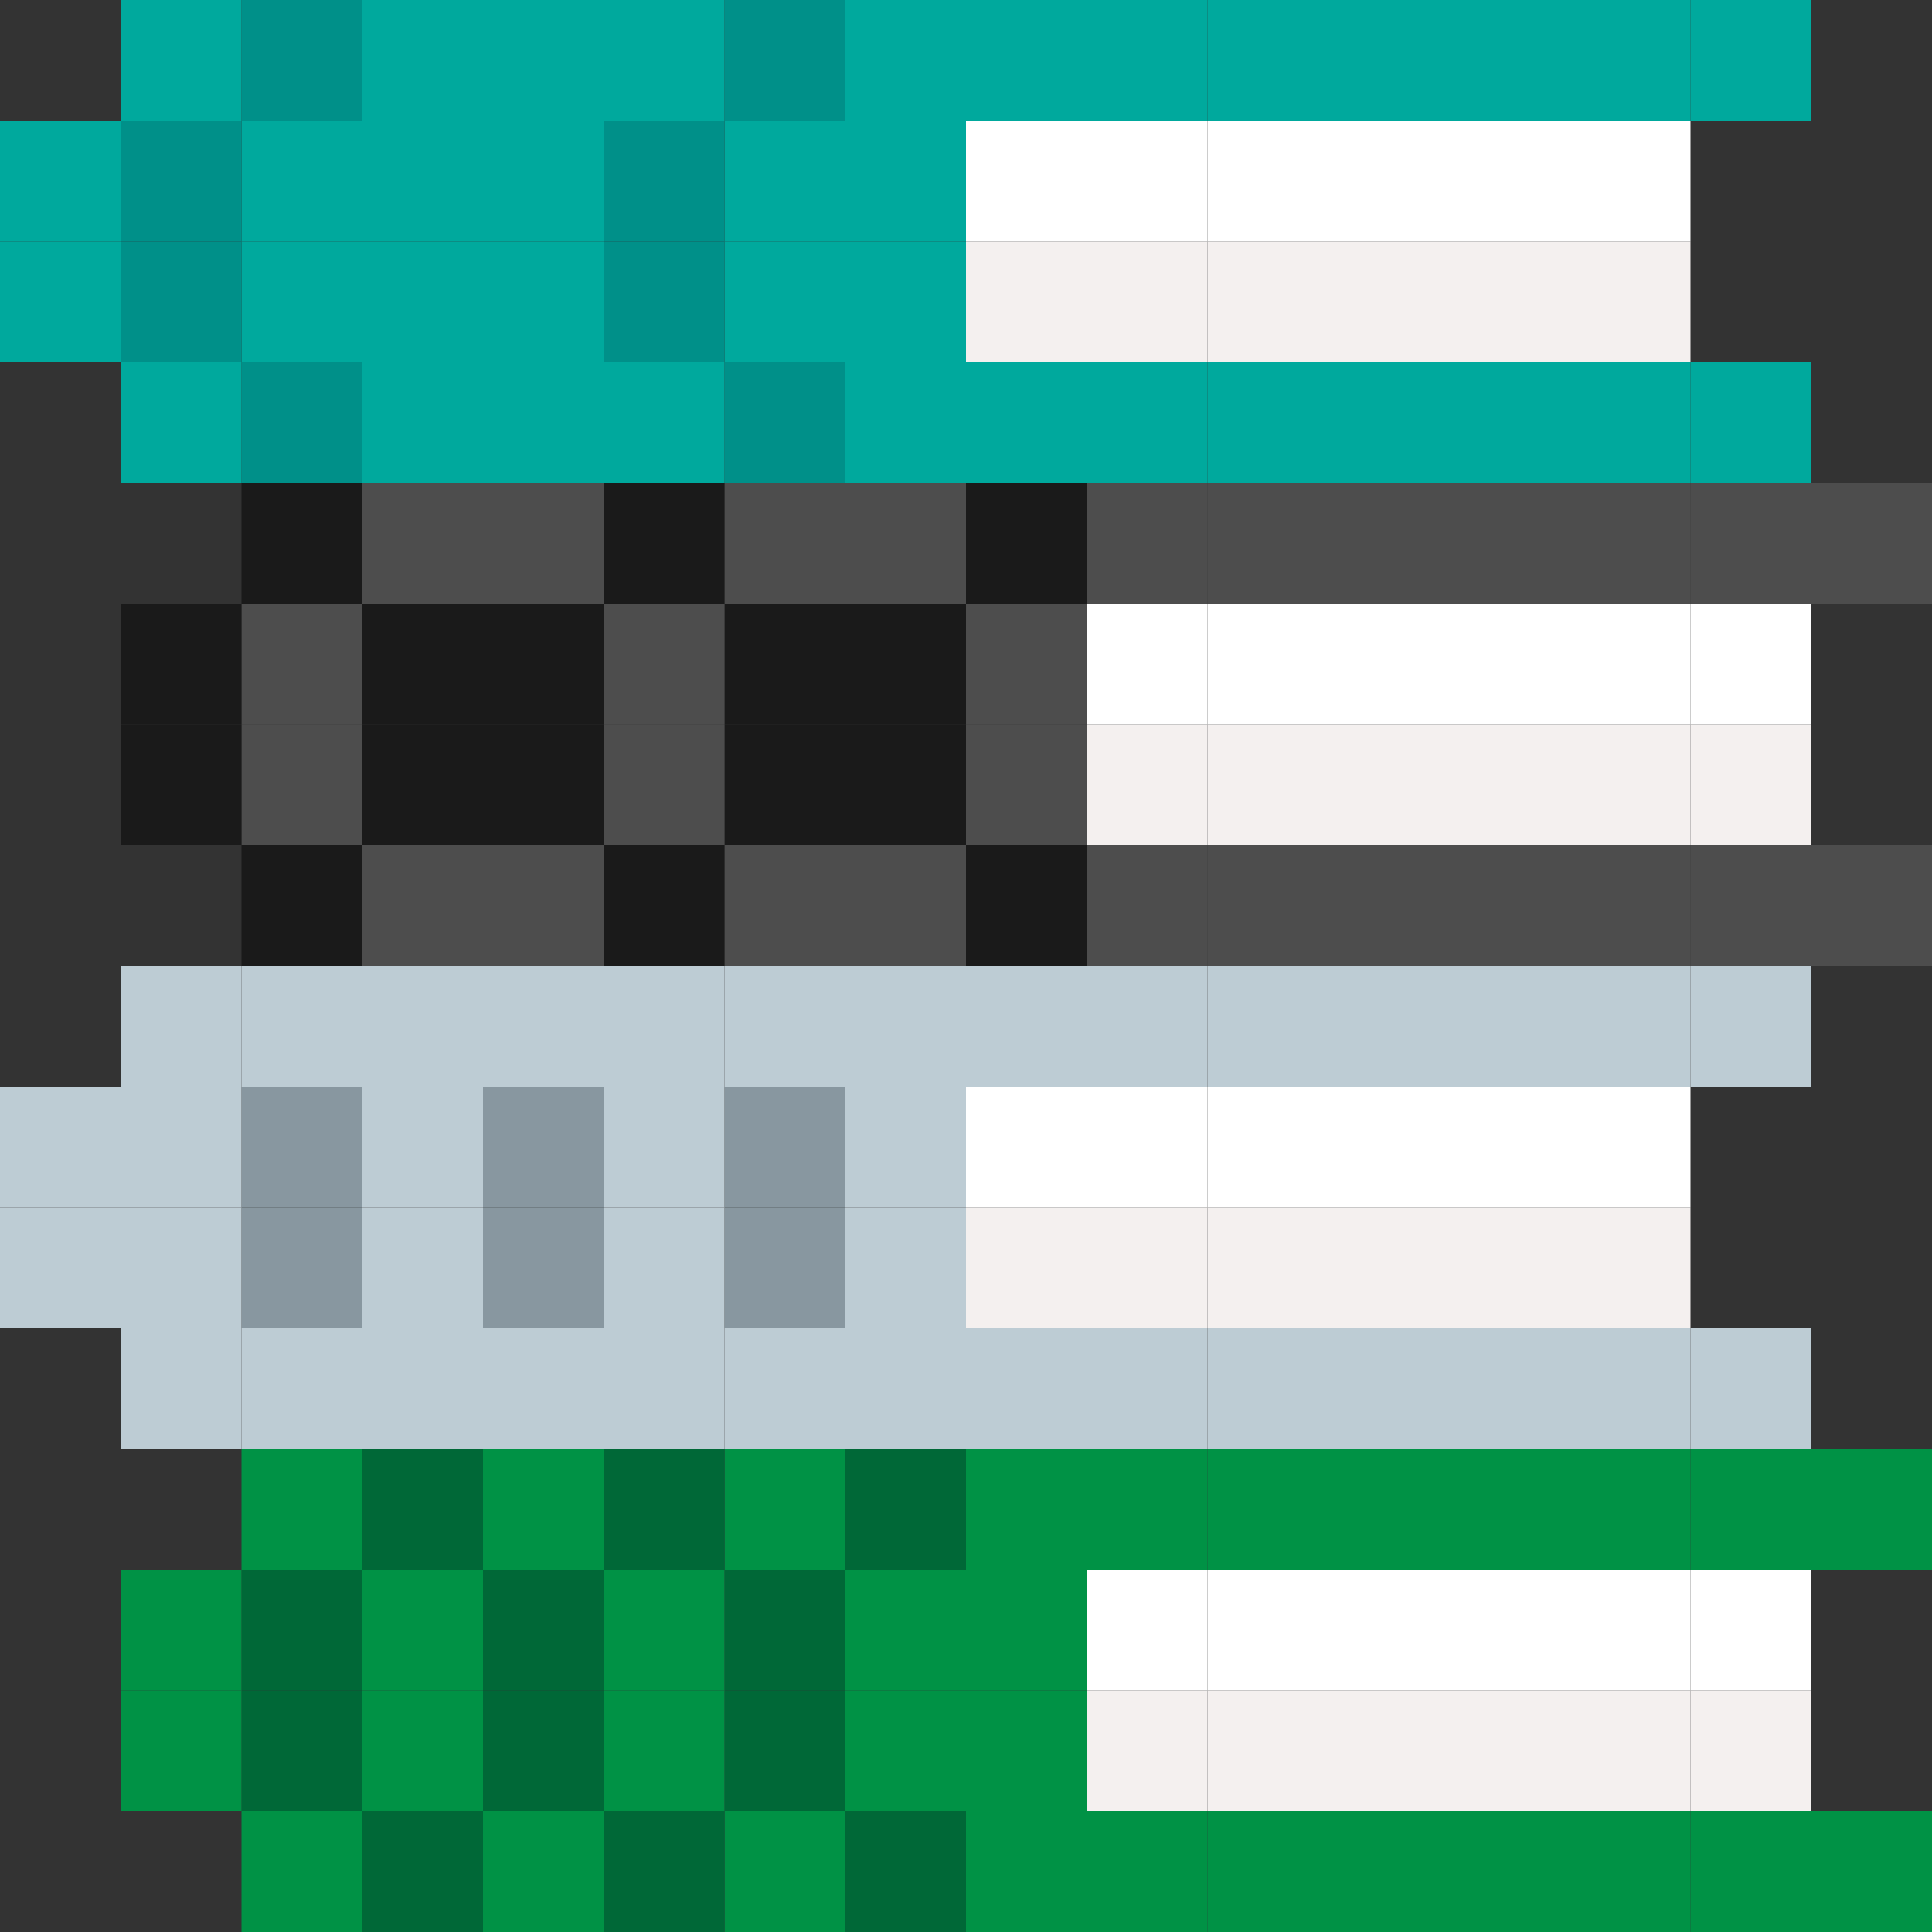 <?xml version="1.0" encoding="UTF-8"?>
<svg id="Ebene_2" data-name="Ebene 2" xmlns="http://www.w3.org/2000/svg" viewBox="0 0 50 50">
  <rect x="0" y="0" width="50" height="50" fill="#333333" stroke="none"/>
  <defs>
    <style>
      .cls-1 {
        fill: #8897a0;
      }

      .cls-2 {
        fill: #00a99d;
      }

      .cls-3 {
        fill: #009245;
      }

      .cls-4 {
        fill: #4d4d4d;
      }

      .cls-5 {
        fill: #fff;
      }

      .cls-6 {
        fill: #006837;
      }

      .cls-7 {
        fill: #f4f0ef;
      }

      .cls-8 {
        fill: #bdccd4;
      }

      .cls-9 {
        fill: #1a1a1a;
      }

      .cls-10 {
        fill: #009089;
      }
    </style>
  </defs>
  <rect class="cls-3" x="46.88" y="46.88" width="3.12" height="3.12"/>
  <rect class="cls-3" x="46.88" y="37.5" width="3.12" height="3.13"/>
  <rect class="cls-4" x="46.88" y="21.88" width="3.12" height="3.12"/>
  <rect class="cls-4" x="46.88" y="12.5" width="3.12" height="3.13"/>
  <rect class="cls-3" x="43.75" y="46.88" width="3.13" height="3.12"/>
  <rect class="cls-7" x="43.75" y="43.75" width="3.13" height="3.13"/>
  <rect class="cls-5" x="43.75" y="40.63" width="3.13" height="3.12"/>
  <rect class="cls-3" x="43.75" y="37.5" width="3.13" height="3.13"/>
  <rect class="cls-8" x="43.75" y="34.38" width="3.13" height="3.12"/>
  <rect class="cls-8" x="43.75" y="25" width="3.13" height="3.13"/>
  <rect class="cls-4" x="43.75" y="21.88" width="3.13" height="3.12"/>
  <rect class="cls-7" x="43.75" y="18.75" width="3.13" height="3.13"/>
  <rect class="cls-5" x="43.75" y="15.63" width="3.13" height="3.12"/>
  <rect class="cls-4" x="43.75" y="12.5" width="3.13" height="3.13"/>
  <rect class="cls-2" x="43.75" y="9.38" width="3.13" height="3.12"/>
  <rect class="cls-2" x="43.75" y="0" width="3.13" height="3.13"/>
  <rect class="cls-3" x="40.63" y="46.88" width="3.12" height="3.12"/>
  <rect class="cls-7" x="40.63" y="43.75" width="3.12" height="3.13"/>
  <rect class="cls-5" x="40.63" y="40.63" width="3.12" height="3.12"/>
  <rect class="cls-3" x="40.63" y="37.5" width="3.12" height="3.13"/>
  <rect class="cls-8" x="40.63" y="34.38" width="3.12" height="3.12"/>
  <rect class="cls-7" x="40.63" y="31.25" width="3.12" height="3.13"/>
  <rect class="cls-5" x="40.63" y="28.13" width="3.12" height="3.12"/>
  <rect class="cls-8" x="40.63" y="25" width="3.12" height="3.13"/>
  <rect class="cls-4" x="40.63" y="21.88" width="3.12" height="3.12"/>
  <rect class="cls-7" x="40.63" y="18.75" width="3.12" height="3.13"/>
  <rect class="cls-5" x="40.63" y="15.63" width="3.12" height="3.12"/>
  <rect class="cls-4" x="40.63" y="12.5" width="3.12" height="3.13"/>
  <rect class="cls-2" x="40.63" y="9.38" width="3.12" height="3.12"/>
  <rect class="cls-7" x="40.63" y="6.25" width="3.12" height="3.13"/>
  <rect class="cls-5" x="40.63" y="3.13" width="3.12" height="3.12"/>
  <rect class="cls-2" x="40.63" y="0" width="3.12" height="3.13"/>
  <rect class="cls-3" x="37.5" y="46.88" width="3.13" height="3.12"/>
  <rect class="cls-7" x="37.5" y="43.75" width="3.13" height="3.13"/>
  <rect class="cls-5" x="37.5" y="40.63" width="3.13" height="3.12"/>
  <rect class="cls-3" x="37.5" y="37.5" width="3.13" height="3.13"/>
  <rect class="cls-8" x="37.5" y="34.38" width="3.13" height="3.12"/>
  <rect class="cls-7" x="37.5" y="31.25" width="3.13" height="3.13"/>
  <rect class="cls-5" x="37.5" y="28.13" width="3.13" height="3.12"/>
  <rect class="cls-8" x="37.5" y="25" width="3.13" height="3.13"/>
  <rect class="cls-4" x="37.5" y="21.88" width="3.13" height="3.12"/>
  <rect class="cls-7" x="37.5" y="18.75" width="3.13" height="3.13"/>
  <rect class="cls-5" x="37.5" y="15.63" width="3.13" height="3.12"/>
  <rect class="cls-4" x="37.5" y="12.5" width="3.13" height="3.13"/>
  <rect class="cls-2" x="37.5" y="9.38" width="3.13" height="3.12"/>
  <rect class="cls-7" x="37.5" y="6.25" width="3.13" height="3.13"/>
  <rect class="cls-5" x="37.5" y="3.13" width="3.13" height="3.12"/>
  <rect class="cls-2" x="37.5" y="0" width="3.13" height="3.13"/>
  <rect class="cls-3" x="34.38" y="46.88" width="3.12" height="3.12"/>
  <rect class="cls-7" x="34.38" y="43.75" width="3.12" height="3.13"/>
  <rect class="cls-5" x="34.38" y="40.63" width="3.12" height="3.12"/>
  <rect class="cls-3" x="34.38" y="37.5" width="3.12" height="3.13"/>
  <rect class="cls-8" x="34.38" y="34.38" width="3.12" height="3.12"/>
  <rect class="cls-7" x="34.38" y="31.25" width="3.12" height="3.13"/>
  <rect class="cls-5" x="34.38" y="28.13" width="3.12" height="3.12"/>
  <rect class="cls-8" x="34.38" y="25" width="3.12" height="3.13"/>
  <rect class="cls-4" x="34.38" y="21.88" width="3.12" height="3.12"/>
  <rect class="cls-7" x="34.38" y="18.75" width="3.12" height="3.13"/>
  <rect class="cls-5" x="34.38" y="15.63" width="3.12" height="3.12"/>
  <rect class="cls-4" x="34.38" y="12.5" width="3.12" height="3.13"/>
  <rect class="cls-2" x="34.38" y="9.38" width="3.12" height="3.12"/>
  <rect class="cls-7" x="34.38" y="6.25" width="3.12" height="3.13"/>
  <rect class="cls-5" x="34.38" y="3.13" width="3.12" height="3.12"/>
  <rect class="cls-2" x="34.38" y="0" width="3.12" height="3.13"/>
  <rect class="cls-3" x="31.25" y="46.88" width="3.13" height="3.12"/>
  <rect class="cls-7" x="31.25" y="43.75" width="3.13" height="3.13"/>
  <rect class="cls-5" x="31.25" y="40.63" width="3.13" height="3.12"/>
  <rect class="cls-3" x="31.25" y="37.5" width="3.13" height="3.13"/>
  <rect class="cls-8" x="31.25" y="34.38" width="3.13" height="3.12"/>
  <rect class="cls-7" x="31.25" y="31.25" width="3.13" height="3.13"/>
  <rect class="cls-5" x="31.25" y="28.13" width="3.13" height="3.12"/>
  <rect class="cls-8" x="31.25" y="25" width="3.13" height="3.13"/>
  <rect class="cls-4" x="31.25" y="21.88" width="3.13" height="3.12"/>
  <rect class="cls-7" x="31.25" y="18.75" width="3.13" height="3.13"/>
  <rect class="cls-5" x="31.25" y="15.63" width="3.13" height="3.12"/>
  <rect class="cls-4" x="31.25" y="12.5" width="3.13" height="3.13"/>
  <rect class="cls-2" x="31.25" y="9.38" width="3.13" height="3.12"/>
  <rect class="cls-7" x="31.25" y="6.25" width="3.13" height="3.13"/>
  <rect class="cls-5" x="31.25" y="3.13" width="3.13" height="3.12"/>
  <rect class="cls-2" x="31.25" y="0" width="3.13" height="3.13"/>
  <rect class="cls-3" x="28.13" y="46.88" width="3.12" height="3.12"/>
  <rect class="cls-7" x="28.13" y="43.75" width="3.12" height="3.13"/>
  <rect class="cls-5" x="28.13" y="40.63" width="3.12" height="3.12"/>
  <rect class="cls-3" x="28.13" y="37.5" width="3.12" height="3.13"/>
  <rect class="cls-8" x="28.13" y="34.38" width="3.12" height="3.12"/>
  <rect class="cls-7" x="28.13" y="31.25" width="3.12" height="3.13"/>
  <rect class="cls-5" x="28.13" y="28.13" width="3.12" height="3.12"/>
  <rect class="cls-8" x="28.13" y="25" width="3.12" height="3.13"/>
  <rect class="cls-4" x="28.13" y="21.88" width="3.12" height="3.12"/>
  <rect class="cls-7" x="28.13" y="18.75" width="3.12" height="3.13"/>
  <rect class="cls-5" x="28.13" y="15.63" width="3.12" height="3.12"/>
  <rect class="cls-4" x="28.13" y="12.5" width="3.12" height="3.13"/>
  <rect class="cls-2" x="28.13" y="9.38" width="3.12" height="3.12"/>
  <rect class="cls-7" x="28.13" y="6.25" width="3.12" height="3.13"/>
  <rect class="cls-5" x="28.13" y="3.13" width="3.12" height="3.12"/>
  <rect class="cls-2" x="28.13" y="0" width="3.12" height="3.13"/>
  <rect class="cls-3" x="25" y="46.88" width="3.13" height="3.12"/>
  <rect class="cls-3" x="25" y="43.75" width="3.13" height="3.13"/>
  <rect class="cls-3" x="25" y="40.63" width="3.13" height="3.12"/>
  <rect class="cls-3" x="25" y="37.5" width="3.13" height="3.13"/>
  <rect class="cls-8" x="25" y="34.38" width="3.13" height="3.12"/>
  <rect class="cls-7" x="25" y="31.25" width="3.13" height="3.13"/>
  <rect class="cls-5" x="25" y="28.13" width="3.13" height="3.12"/>
  <rect class="cls-8" x="25" y="25" width="3.13" height="3.13"/>
  <rect class="cls-9" x="25" y="21.88" width="3.13" height="3.12"/>
  <rect class="cls-4" x="25" y="18.75" width="3.13" height="3.13"/>
  <rect class="cls-4" x="25" y="15.63" width="3.13" height="3.12"/>
  <rect class="cls-9" x="25" y="12.5" width="3.13" height="3.13"/>
  <rect class="cls-2" x="25" y="9.38" width="3.13" height="3.12"/>
  <rect class="cls-7" x="25" y="6.25" width="3.13" height="3.13"/>
  <rect class="cls-5" x="25" y="3.13" width="3.13" height="3.12"/>
  <rect class="cls-2" x="25" y="0" width="3.13" height="3.13"/>
  <rect class="cls-6" x="21.88" y="46.88" width="3.12" height="3.12"/>
  <rect class="cls-3" x="21.88" y="43.75" width="3.12" height="3.13"/>
  <rect class="cls-3" x="21.88" y="40.63" width="3.12" height="3.12"/>
  <rect class="cls-6" x="21.88" y="37.5" width="3.12" height="3.13"/>
  <rect class="cls-8" x="21.88" y="34.38" width="3.12" height="3.12"/>
  <rect class="cls-8" x="21.88" y="31.25" width="3.12" height="3.13"/>
  <rect class="cls-8" x="21.88" y="28.13" width="3.12" height="3.12"/>
  <rect class="cls-8" x="21.88" y="25" width="3.12" height="3.13"/>
  <rect class="cls-4" x="21.88" y="21.88" width="3.12" height="3.12"/>
  <rect class="cls-9" x="21.88" y="18.75" width="3.12" height="3.13"/>
  <rect class="cls-9" x="21.88" y="15.63" width="3.12" height="3.12"/>
  <rect class="cls-4" x="21.88" y="12.5" width="3.12" height="3.13"/>
  <rect class="cls-2" x="21.88" y="9.38" width="3.12" height="3.12"/>
  <rect class="cls-2" x="21.88" y="6.25" width="3.12" height="3.13"/>
  <rect class="cls-2" x="21.88" y="3.13" width="3.12" height="3.12"/>
  <rect class="cls-2" x="21.88" y="0" width="3.12" height="3.13"/>
  <rect class="cls-3" x="18.75" y="46.88" width="3.13" height="3.12"/>
  <rect class="cls-6" x="18.75" y="43.75" width="3.13" height="3.13"/>
  <rect class="cls-6" x="18.75" y="40.63" width="3.13" height="3.12"/>
  <rect class="cls-3" x="18.75" y="37.5" width="3.13" height="3.13"/>
  <rect class="cls-8" x="18.75" y="34.38" width="3.13" height="3.12"/>
  <rect class="cls-1" x="18.75" y="31.25" width="3.13" height="3.13"/>
  <rect class="cls-1" x="18.75" y="28.13" width="3.13" height="3.12"/>
  <rect class="cls-8" x="18.75" y="25" width="3.13" height="3.13"/>
  <rect class="cls-4" x="18.75" y="21.88" width="3.13" height="3.12"/>
  <rect class="cls-9" x="18.75" y="18.75" width="3.13" height="3.13"/>
  <rect class="cls-9" x="18.75" y="15.63" width="3.13" height="3.12"/>
  <rect class="cls-4" x="18.75" y="12.5" width="3.13" height="3.13"/>
  <rect class="cls-10" x="18.75" y="9.38" width="3.13" height="3.12"/>
  <rect class="cls-2" x="18.75" y="6.25" width="3.13" height="3.13"/>
  <rect class="cls-2" x="18.75" y="3.13" width="3.13" height="3.12"/>
  <rect class="cls-10" x="18.75" y="0" width="3.13" height="3.13"/>
  <rect class="cls-6" x="15.63" y="46.88" width="3.12" height="3.12"/>
  <rect class="cls-3" x="15.63" y="43.75" width="3.12" height="3.13"/>
  <rect class="cls-3" x="15.63" y="40.63" width="3.12" height="3.12"/>
  <rect class="cls-6" x="15.63" y="37.5" width="3.12" height="3.13"/>
  <rect class="cls-8" x="15.63" y="34.38" width="3.12" height="3.12"/>
  <rect class="cls-8" x="15.63" y="31.25" width="3.12" height="3.13"/>
  <rect class="cls-8" x="15.63" y="28.13" width="3.12" height="3.12"/>
  <rect class="cls-8" x="15.63" y="25" width="3.12" height="3.13"/>
  <rect class="cls-9" x="15.63" y="21.88" width="3.12" height="3.12"/>
  <rect class="cls-4" x="15.63" y="18.75" width="3.12" height="3.13"/>
  <rect class="cls-4" x="15.63" y="15.63" width="3.12" height="3.12"/>
  <rect class="cls-9" x="15.63" y="12.5" width="3.12" height="3.13"/>
  <rect class="cls-2" x="15.63" y="9.38" width="3.12" height="3.12"/>
  <rect class="cls-10" x="15.63" y="6.25" width="3.12" height="3.13"/>
  <rect class="cls-10" x="15.63" y="3.13" width="3.12" height="3.12"/>
  <rect class="cls-2" x="15.63" y="0" width="3.12" height="3.13"/>
  <rect class="cls-3" x="12.5" y="46.88" width="3.13" height="3.12"/>
  <rect class="cls-6" x="12.5" y="43.75" width="3.13" height="3.13"/>
  <rect class="cls-6" x="12.5" y="40.63" width="3.13" height="3.12"/>
  <rect class="cls-3" x="12.5" y="37.5" width="3.13" height="3.13"/>
  <rect class="cls-8" x="12.5" y="34.38" width="3.13" height="3.12"/>
  <rect class="cls-1" x="12.5" y="31.25" width="3.13" height="3.13"/>
  <rect class="cls-1" x="12.5" y="28.13" width="3.13" height="3.12"/>
  <rect class="cls-8" x="12.5" y="25" width="3.13" height="3.13"/>
  <rect class="cls-4" x="12.5" y="21.88" width="3.13" height="3.12"/>
  <rect class="cls-9" x="12.5" y="18.75" width="3.13" height="3.13"/>
  <rect class="cls-9" x="12.5" y="15.63" width="3.13" height="3.12"/>
  <rect class="cls-4" x="12.5" y="12.5" width="3.13" height="3.13"/>
  <rect class="cls-2" x="12.5" y="9.38" width="3.13" height="3.12"/>
  <rect class="cls-2" x="12.5" y="6.25" width="3.13" height="3.13"/>
  <rect class="cls-2" x="12.5" y="3.13" width="3.13" height="3.12"/>
  <rect class="cls-2" x="12.5" y="0" width="3.13" height="3.13"/>
  <rect class="cls-6" x="9.38" y="46.88" width="3.12" height="3.12"/>
  <rect class="cls-3" x="9.38" y="43.75" width="3.12" height="3.13"/>
  <rect class="cls-3" x="9.38" y="40.63" width="3.12" height="3.12"/>
  <rect class="cls-6" x="9.38" y="37.5" width="3.12" height="3.13"/>
  <rect class="cls-8" x="9.38" y="34.38" width="3.12" height="3.12"/>
  <rect class="cls-8" x="9.38" y="31.25" width="3.12" height="3.13"/>
  <rect class="cls-8" x="9.38" y="28.13" width="3.12" height="3.12"/>
  <rect class="cls-8" x="9.38" y="25" width="3.12" height="3.13"/>
  <rect class="cls-4" x="9.38" y="21.88" width="3.12" height="3.12"/>
  <rect class="cls-9" x="9.38" y="18.75" width="3.12" height="3.13"/>
  <rect class="cls-9" x="9.38" y="15.63" width="3.12" height="3.12"/>
  <rect class="cls-4" x="9.38" y="12.5" width="3.12" height="3.13"/>
  <rect class="cls-2" x="9.38" y="9.38" width="3.12" height="3.12"/>
  <rect class="cls-2" x="9.38" y="6.25" width="3.12" height="3.13"/>
  <rect class="cls-2" x="9.38" y="3.13" width="3.12" height="3.12"/>
  <rect class="cls-2" x="9.38" y="0" width="3.12" height="3.13"/>
  <rect class="cls-3" x="6.25" y="46.88" width="3.13" height="3.12"/>
  <rect class="cls-6" x="6.25" y="43.75" width="3.13" height="3.13"/>
  <rect class="cls-6" x="6.25" y="40.63" width="3.13" height="3.12"/>
  <rect class="cls-3" x="6.25" y="37.5" width="3.13" height="3.13"/>
  <rect class="cls-8" x="6.25" y="34.38" width="3.13" height="3.12"/>
  <rect class="cls-1" x="6.25" y="31.25" width="3.13" height="3.13"/>
  <rect class="cls-1" x="6.25" y="28.13" width="3.13" height="3.12"/>
  <rect class="cls-8" x="6.25" y="25" width="3.13" height="3.13"/>
  <rect class="cls-9" x="6.25" y="21.88" width="3.13" height="3.12"/>
  <rect class="cls-4" x="6.25" y="18.75" width="3.13" height="3.13"/>
  <rect class="cls-4" x="6.25" y="15.63" width="3.13" height="3.12"/>
  <rect class="cls-9" x="6.25" y="12.5" width="3.13" height="3.13"/>
  <rect class="cls-10" x="6.25" y="9.38" width="3.13" height="3.12"/>
  <rect class="cls-2" x="6.25" y="6.25" width="3.13" height="3.13"/>
  <rect class="cls-2" x="6.25" y="3.13" width="3.13" height="3.12"/>
  <rect class="cls-10" x="6.25" y="0" width="3.13" height="3.13"/>
  <rect class="cls-3" x="3.13" y="43.75" width="3.12" height="3.13"/>
  <rect class="cls-3" x="3.13" y="40.63" width="3.12" height="3.12"/>
  <rect class="cls-8" x="3.13" y="34.38" width="3.12" height="3.12"/>
  <rect class="cls-8" x="3.13" y="31.25" width="3.12" height="3.13"/>
  <rect class="cls-8" x="3.13" y="28.13" width="3.12" height="3.12"/>
  <rect class="cls-8" x="3.13" y="25" width="3.12" height="3.13"/>
  <rect class="cls-9" x="3.13" y="18.75" width="3.12" height="3.13"/>
  <rect class="cls-9" x="3.13" y="15.63" width="3.12" height="3.12"/>
  <rect class="cls-2" x="3.13" y="9.38" width="3.12" height="3.12"/>
  <rect class="cls-10" x="3.13" y="6.25" width="3.12" height="3.13"/>
  <rect class="cls-10" x="3.13" y="3.13" width="3.12" height="3.12"/>
  <rect class="cls-2" x="3.13" y="0" width="3.12" height="3.13"/>
  <rect class="cls-8" x="0" y="31.25" width="3.13" height="3.13"/>
  <rect class="cls-8" x="0" y="28.13" width="3.13" height="3.12"/>
  <rect class="cls-2" x="0" y="6.25" width="3.13" height="3.13"/>
  <rect class="cls-2" x="0" y="3.13" width="3.13" height="3.12"/>
</svg>